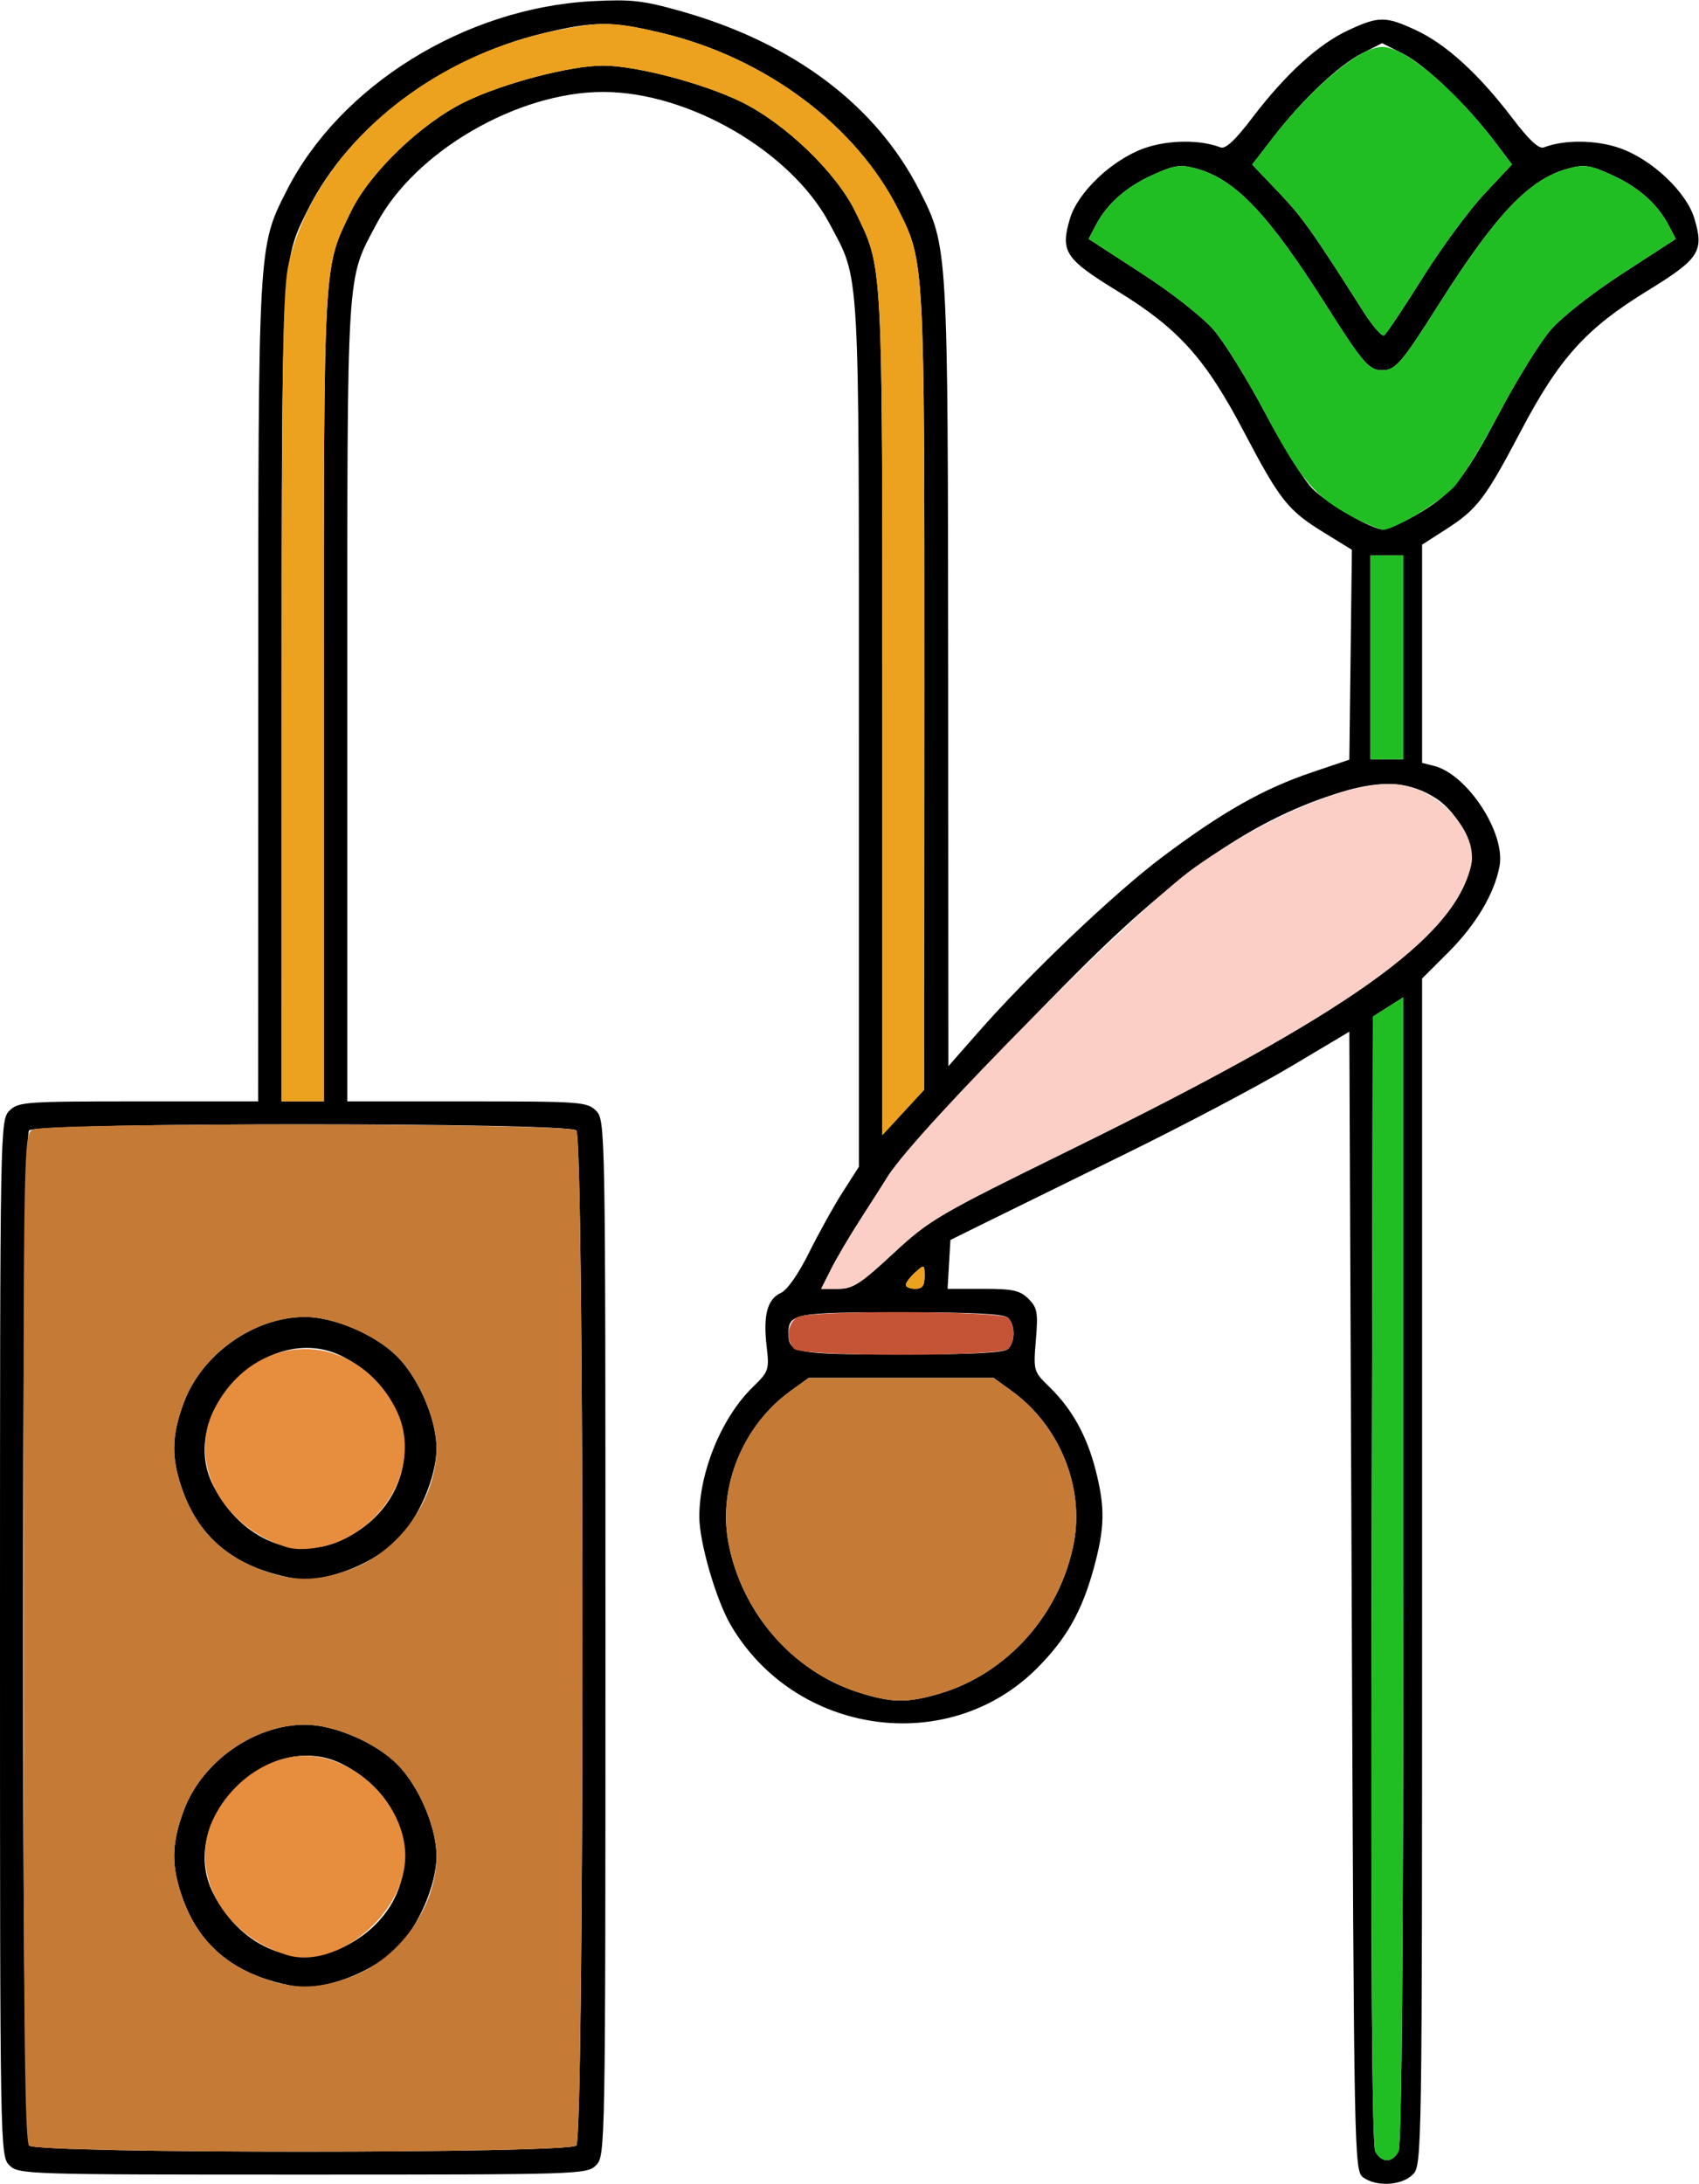 <?xml version="1.0" encoding="UTF-8" standalone="no"?>
<!DOCTYPE svg PUBLIC "-//W3C//DTD SVG 1.1//EN"
"http://www.w3.org/Graphics/SVG/1.1/DTD/svg11.dtd">
<svg width="467px" height="600px"
xmlns="http://www.w3.org/2000/svg" version="1.1">
<g transform="translate(0000, 0000) scale(1, 1)">
<path fill="#000000" stroke="none" d="
M 374.68 598.17
C 372.23 596.38 372.17 592.89 371.54 439.89
L 370.89 283.43
L 354.77 293.03
C 345.89 298.31 325.58 309.04 309.61 316.87
C 293.64 324.70 276.23 333.24 270.91 335.87
L 261.24 340.65
L 260.85 347.36
L 260.46 354.08
L 270.20 354.08
C 278.42 354.08 280.37 354.50 282.69 356.82
C 285.13 359.25 285.36 360.57 284.73 368.15
C 284.02 376.64 284.06 376.76 288.55 381.14
C 294.70 387.15 298.70 394.36 301.14 403.83
C 303.82 414.30 303.69 419.81 300.53 431.23
C 297.28 442.89 293.01 450.35 284.96 458.39
C 260.59 482.70 218.65 476.77 200.87 446.47
C 196.85 439.62 192.22 423.72 192.22 416.73
C 192.22 404.29 198.35 389.42 206.90 381.09
C 211.31 376.80 211.47 376.33 210.73 369.95
C 209.72 361.38 210.90 356.90 214.60 355.22
C 216.39 354.40 219.45 350.03 222.39 344.12
C 225.05 338.76 229.22 331.26 231.66 327.45
L 236.08 320.55
L 236.08 201.71
C 236.08 70.85 236.45 77.34 228.02 61.45
C 217.52 41.65 189.33 25.26 165.77 25.26
C 142.22 25.26 114.03 41.65 103.53 61.45
C 95.13 77.28 95.46 71.81 95.46 192.72
L 95.46 302.58
L 128.36 302.58
C 159.54 302.58 161.39 302.70 163.84 305.15
C 166.39 307.70 166.42 309.44 166.42 450.00
C 166.42 590.56 166.39 592.30 163.84 594.85
C 161.31 597.37 159.54 597.42 83.21 597.42
C 6.88 597.42 5.11 597.37 2.58 594.85
C 0.03 592.30 0.00 590.56 0.00 450.00
C 0.00 309.44 0.03 307.70 2.58 305.15
C 5.03 302.70 6.88 302.58 38.06 302.58
L 70.95 302.58
L 70.98 190.24
C 71.00 66.86 70.94 67.83 78.77 52.42
C 93.43 23.51 127.81 2.19 162.71 0.33
C 173.53 -0.24 176.72 0.12 187.23 3.09
C 218.11 11.83 240.89 28.98 252.77 52.42
C 260.57 67.76 260.54 67.35 260.62 185.41
L 260.68 292.92
L 268.59 283.91
C 282.87 267.63 306.16 245.45 319.50 235.43
C 335.84 223.15 347.31 216.66 360.57 212.19
L 370.89 208.70
L 371.24 179.87
L 371.59 151.04
L 363.92 146.32
C 353.97 140.19 351.89 137.58 341.86 118.52
C 331.27 98.39 323.91 90.24 306.99 79.87
C 292.74 71.12 291.41 69.10 294.09 60.08
C 296.25 52.79 305.72 43.83 314.57 40.71
C 321.12 38.41 329.83 38.32 335.47 40.49
C 336.85 41.03 339.50 38.56 344.26 32.30
C 353.38 20.33 362.39 12.13 370.58 8.32
C 378.99 4.40 380.85 4.40 389.26 8.32
C 397.45 12.13 406.46 20.33 415.58 32.30
C 420.34 38.56 423.00 41.03 424.38 40.49
C 430.01 38.32 438.72 38.41 445.28 40.71
C 454.13 43.83 463.59 52.79 465.75 60.08
C 468.43 69.10 467.10 71.12 452.85 79.87
C 435.94 90.24 428.57 98.39 417.98 118.52
C 408.21 137.06 406.02 139.93 397.34 145.49
L 390.89 149.63
L 390.89 179.61
L 390.89 209.59
L 394.15 210.41
C 403.32 212.70 413.89 228.86 412.17 237.98
C 410.75 245.55 405.70 254.03 398.09 261.64
L 390.89 268.82
L 390.89 431.83
C 390.89 593.14 390.86 594.88 388.31 597.42
C 385.26 600.46 378.33 600.84 374.68 598.17
M 384.38 591.08
C 385.29 589.39 385.73 537.26 385.73 431.29
L 385.73 273.99
L 381.53 276.64
L 377.34 279.30
L 377.02 433.93
C 376.79 539.06 377.11 589.36 378.02 591.06
C 379.74 594.26 382.68 594.27 384.38 591.08
M 158.42 589.44
C 160.66 587.20 160.66 312.80 158.42 310.56
C 156.19 308.33 10.23 308.33 8.00 310.56
C 5.75 312.80 5.75 587.20 8.00 589.44
C 10.23 591.67 156.19 591.67 158.42 589.44
M 258.10 465.33
C 276.88 459.85 291.55 443.34 295.20 423.61
C 298.02 408.32 291.11 391.57 278.14 382.18
L 273.10 378.54
L 247.69 378.54
L 222.28 378.54
L 217.25 382.18
C 204.27 391.57 197.37 408.32 200.18 423.61
C 203.74 442.92 217.79 459.14 235.96 464.94
C 245.02 467.83 249.29 467.91 258.10 465.33
M 277.10 370.56
C 279.09 368.58 279.09 364.04 277.10 362.06
C 275.99 360.95 267.65 360.52 247.69 360.52
C 218.45 360.52 216.73 360.84 216.73 366.31
C 216.73 371.78 218.45 372.10 247.69 372.10
C 267.65 372.10 275.99 371.67 277.10 370.56
M 245.51 344.36
C 255.50 335.10 257.78 333.76 293.73 316.11
C 370.72 278.32 399.66 257.82 404.33 237.75
C 405.54 232.56 400.78 223.35 394.89 219.45
C 387.73 214.74 379.97 214.17 368.81 217.56
C 345.28 224.69 324.49 238.82 296.71 266.52
C 274.37 288.82 247.34 317.87 244.14 323.02
C 242.99 324.88 239.61 330.17 236.65 334.76
C 233.67 339.36 229.99 345.59 228.47 348.61
L 225.71 354.08
L 230.37 354.08
C 234.39 354.08 236.48 352.74 245.51 344.36
M 254.14 350.67
C 254.14 347.32 254.08 347.29 251.56 349.57
C 250.14 350.86 248.98 352.39 248.98 352.98
C 248.98 353.59 250.14 354.08 251.56 354.08
C 253.50 354.08 254.14 353.21 254.14 350.67
M 254.08 189.91
C 254.10 71.05 254.15 72.05 246.92 57.59
C 235.32 34.48 210.36 15.84 181.90 9.06
C 168.17 5.79 163.37 5.79 149.65 9.06
C 121.19 15.84 96.23 34.48 84.63 57.59
C 77.38 72.05 77.44 70.93 77.42 191.52
L 77.40 302.58
L 83.21 302.58
L 89.01 302.58
L 89.01 191.47
C 89.01 70.38 88.82 73.89 96.44 58.16
C 101.62 47.46 115.67 33.94 127.72 28.03
C 138.23 22.88 156.69 18.03 165.77 18.03
C 174.85 18.03 193.31 22.88 203.83 28.03
C 215.88 33.94 229.93 47.46 235.10 58.16
C 242.75 73.93 242.53 69.94 242.53 196.11
L 242.53 311.83
L 248.28 305.60
L 254.04 299.36
L 254.08 189.91
M 385.73 180.58
L 385.73 152.58
L 381.21 152.58
L 376.70 152.58
L 376.70 180.58
L 376.70 208.58
L 381.21 208.58
L 385.73 208.58
L 385.73 180.58
M 388.98 141.62
C 399.01 135.89 402.39 131.77 412.08 113.48
C 416.89 104.38 423.24 94.13 426.16 90.72
C 429.20 87.17 437.66 80.51 446.04 75.09
L 460.60 65.64
L 458.77 62.11
C 455.65 56.10 450.50 51.49 443.19 48.14
C 437.10 45.36 435.50 45.12 431.12 46.29
C 420.38 49.17 411.28 58.70 395.49 83.61
C 385.25 99.77 383.59 101.72 379.92 101.72
C 376.26 101.72 374.59 99.77 364.35 83.61
C 348.56 58.70 339.47 49.17 328.72 46.29
C 324.35 45.12 322.75 45.36 316.66 48.14
C 309.34 51.49 304.20 56.10 301.07 62.11
L 299.24 65.64
L 313.81 75.09
C 322.18 80.51 330.64 87.17 333.69 90.72
C 336.60 94.13 342.97 104.42 347.82 113.59
C 352.68 122.77 358.52 132.08 360.79 134.30
C 365.25 138.67 377.15 145.49 380.27 145.49
C 381.33 145.49 385.25 143.74 388.98 141.62
M 390.91 76.49
C 396.06 68.25 403.71 57.85 407.93 53.34
L 415.59 45.17
L 410.92 39.00
C 403.13 28.74 391.87 17.92 385.71 14.81
L 379.90 11.86
L 374.36 14.68
C 367.87 17.99 358.11 27.21 349.97 37.73
L 344.19 45.21
L 351.29 52.65
C 357.84 59.48 360.97 63.89 374.59 85.36
C 377.19 89.47 379.82 92.52 380.44 92.14
C 381.04 91.76 385.75 84.72 390.91 76.49"/>
<path fill="#000000" stroke="none" d="
M 70.31 542.70
C 60.70 538.79 54.16 532.06 50.49 522.31
C 47.01 512.99 47.01 506.77 50.51 497.37
C 55.49 483.97 69.86 473.82 83.85 473.82
C 91.80 473.82 103.18 478.69 109.14 484.64
C 115.10 490.58 119.98 501.94 119.98 509.87
C 119.98 517.80 115.10 529.16 109.14 535.11
C 103.06 541.17 91.72 545.94 83.48 545.90
C 80.50 545.87 74.57 544.44 70.31 542.70
M 94.78 534.72
C 116.85 523.62 116.52 496.09 94.17 484.69
C 73.95 474.36 48.27 499.98 58.62 520.17
C 66.33 535.22 81.57 541.36 94.78 534.72"/>
<path fill="#000000" stroke="none" d="
M 70.31 430.69
C 60.70 426.77 54.16 420.04 50.49 410.29
C 47.01 400.97 47.01 394.75 50.51 385.35
C 55.49 371.95 69.86 361.80 83.85 361.80
C 91.80 361.80 103.18 366.67 109.14 372.62
C 115.10 378.57 119.98 389.92 119.98 397.85
C 119.98 405.79 115.10 417.14 109.14 423.09
C 103.06 429.15 91.72 433.92 83.48 433.88
C 80.50 433.85 74.57 432.42 70.31 430.69
M 94.78 422.70
C 116.85 411.61 116.52 384.08 94.17 372.67
C 73.95 362.34 48.27 387.97 58.62 408.15
C 66.33 423.21 81.57 429.35 94.78 422.70"/>
<path fill="#eca11f" stroke="none" d="
M 248.98 352.98
C 248.98 352.39 250.14 350.86 251.56 349.57
C 254.08 347.29 254.14 347.32 254.14 350.67
C 254.14 353.21 253.50 354.08 251.56 354.08
C 250.14 354.08 248.98 353.59 248.98 352.98"/>
<path fill="#eca11f" stroke="none" d="
M 242.53 196.11
C 242.53 69.94 242.75 73.93 235.10 58.16
C 229.93 47.46 215.88 33.94 203.83 28.03
C 193.31 22.88 174.85 18.03 165.77 18.03
C 156.69 18.03 138.23 22.88 127.72 28.03
C 115.67 33.94 101.62 47.46 96.44 58.16
C 88.82 73.89 89.01 70.38 89.01 191.47
L 89.01 302.58
L 83.21 302.58
L 77.40 302.58
L 77.42 191.52
C 77.44 97.09 77.74 79.24 79.39 72.23
C 86.55 41.94 116.41 15.88 152.50 8.47
C 165.32 5.85 168.65 5.91 181.90 9.06
C 210.36 15.84 235.32 34.48 246.92 57.59
C 254.15 72.05 254.10 71.05 254.08 189.91
L 254.04 299.36
L 248.28 305.60
L 242.53 311.83
L 242.53 196.11"/>
<path fill="#21be23" stroke="none" d="
M 378.02 591.06
C 377.11 589.36 376.79 539.06 377.02 433.93
L 377.34 279.30
L 381.53 276.64
L 385.73 273.99
L 385.73 431.29
C 385.73 537.26 385.29 589.39 384.38 591.08
C 382.68 594.27 379.74 594.26 378.02 591.06"/>
<path fill="#21be23" stroke="none" d="
M 376.70 180.58
L 376.70 152.58
L 381.21 152.58
L 385.73 152.58
L 385.73 180.58
L 385.73 208.58
L 381.21 208.58
L 376.70 208.58
L 376.70 180.58"/>
<path fill="#21be23" stroke="none" d="
M 371.64 141.91
C 361.41 136.47 357.42 131.73 347.82 113.59
C 342.97 104.42 336.60 94.13 333.69 90.72
C 330.64 87.17 322.18 80.51 313.81 75.09
L 299.24 65.64
L 301.07 62.11
C 304.20 56.10 309.34 51.49 316.66 48.14
C 322.75 45.36 324.35 45.12 328.72 46.29
C 339.47 49.17 348.56 58.70 364.35 83.61
C 374.59 99.77 376.26 101.72 379.92 101.72
C 383.59 101.72 385.25 99.77 395.49 83.61
C 411.28 58.70 420.38 49.17 431.12 46.29
C 435.50 45.12 437.10 45.36 443.19 48.14
C 450.50 51.49 455.65 56.10 458.77 62.11
L 460.60 65.64
L 446.04 75.09
C 437.66 80.51 429.20 87.17 426.16 90.72
C 423.24 94.13 416.89 104.38 412.08 113.48
C 407.26 122.59 401.61 131.78 399.54 133.89
C 395.31 138.21 383.21 145.49 380.27 145.49
C 379.21 145.49 375.33 143.88 371.64 141.91"/>
<path fill="#21be23" stroke="none" d="
M 374.59 85.36
C 360.97 63.89 357.84 59.48 351.31 52.66
L 344.20 45.22
L 348.91 39.03
C 359.95 24.46 373.70 12.88 379.92 12.88
C 386.14 12.88 399.89 24.46 410.92 39.00
L 415.59 45.17
L 407.93 53.34
C 403.71 57.85 396.06 68.25 390.91 76.49
C 385.75 84.72 381.04 91.76 380.44 92.14
C 379.82 92.52 377.19 89.47 374.59 85.36"/>
<path fill="#fbcfc5" stroke="none" d="
M 228.47 348.61
C 229.99 345.59 233.67 339.36 236.65 334.76
C 239.61 330.17 242.99 324.88 244.14 323.02
C 251.87 310.58 312.64 249.44 328.32 238.35
C 349.37 223.45 373.47 213.77 384.98 215.59
C 396.16 217.35 406.37 229.03 404.33 237.75
C 399.66 257.82 370.72 278.32 293.73 316.11
C 257.78 333.76 255.50 335.10 245.51 344.36
C 236.48 352.74 234.39 354.08 230.37 354.08
L 225.71 354.08
L 228.47 348.61"/>
<path fill="#c57a36" stroke="none" d="
M 8.00 589.44
C 6.81 588.26 6.45 555.49 6.45 449.79
C 6.45 314.56 6.50 311.65 8.94 310.35
C 12.75 308.32 156.38 308.52 158.42 310.56
C 160.66 312.80 160.66 587.20 158.42 589.44
C 156.19 591.67 10.23 591.67 8.00 589.44
M 96.38 543.15
C 109.81 538.18 119.98 523.84 119.98 509.87
C 119.98 501.94 115.10 490.58 109.14 484.64
C 103.18 478.69 91.80 473.82 83.85 473.82
C 69.86 473.82 55.49 483.97 50.51 497.37
C 47.01 506.77 47.01 512.99 50.49 522.31
C 54.16 532.06 60.70 538.79 70.31 542.70
C 79.89 546.62 86.74 546.73 96.38 543.15
M 96.38 431.14
C 109.81 426.17 119.98 411.82 119.98 397.85
C 119.98 389.92 115.10 378.57 109.14 372.62
C 103.18 366.67 91.80 361.80 83.85 361.80
C 69.86 361.80 55.49 371.95 50.51 385.35
C 47.01 394.75 47.01 400.97 50.49 410.29
C 54.16 420.04 60.70 426.77 70.31 430.69
C 79.89 434.60 86.74 434.72 96.38 431.14"/>
<path fill="#c57a36" stroke="none" d="
M 235.96 464.94
C 217.79 459.14 203.74 442.92 200.18 423.61
C 197.37 408.32 204.27 391.57 217.25 382.18
L 222.28 378.54
L 247.69 378.54
L 273.10 378.54
L 278.14 382.18
C 291.11 391.57 298.02 408.32 295.20 423.61
C 291.55 443.34 276.88 459.85 258.10 465.33
C 249.29 467.91 245.02 467.83 235.96 464.94"/>
<path fill="#c55436" stroke="none" d="
M 218.28 370.56
C 215.90 368.19 216.43 363.33 219.22 361.85
C 222.92 359.87 275.10 360.06 277.10 362.06
C 279.09 364.04 279.09 368.58 277.10 370.56
C 274.91 372.75 220.47 372.75 218.28 370.56"/>
<path fill="#e78d3e" stroke="none" d="
M 78.68 537.04
C 60.67 531.35 51.43 513.45 59.01 498.93
C 64.18 489.00 74.11 482.38 83.85 482.38
C 97.77 482.38 111.40 495.98 111.40 509.87
C 111.40 525.72 92.50 541.40 78.68 537.04"/>
<path fill="#e78d3e" stroke="none" d="
M 78.68 425.02
C 60.67 419.33 51.43 401.43 59.01 386.91
C 70.33 365.18 97.37 365.18 108.70 386.91
C 115.23 399.41 108.93 415.58 94.78 422.70
C 89.62 425.29 82.71 426.28 78.68 425.02"/>
</g>
</svg>
